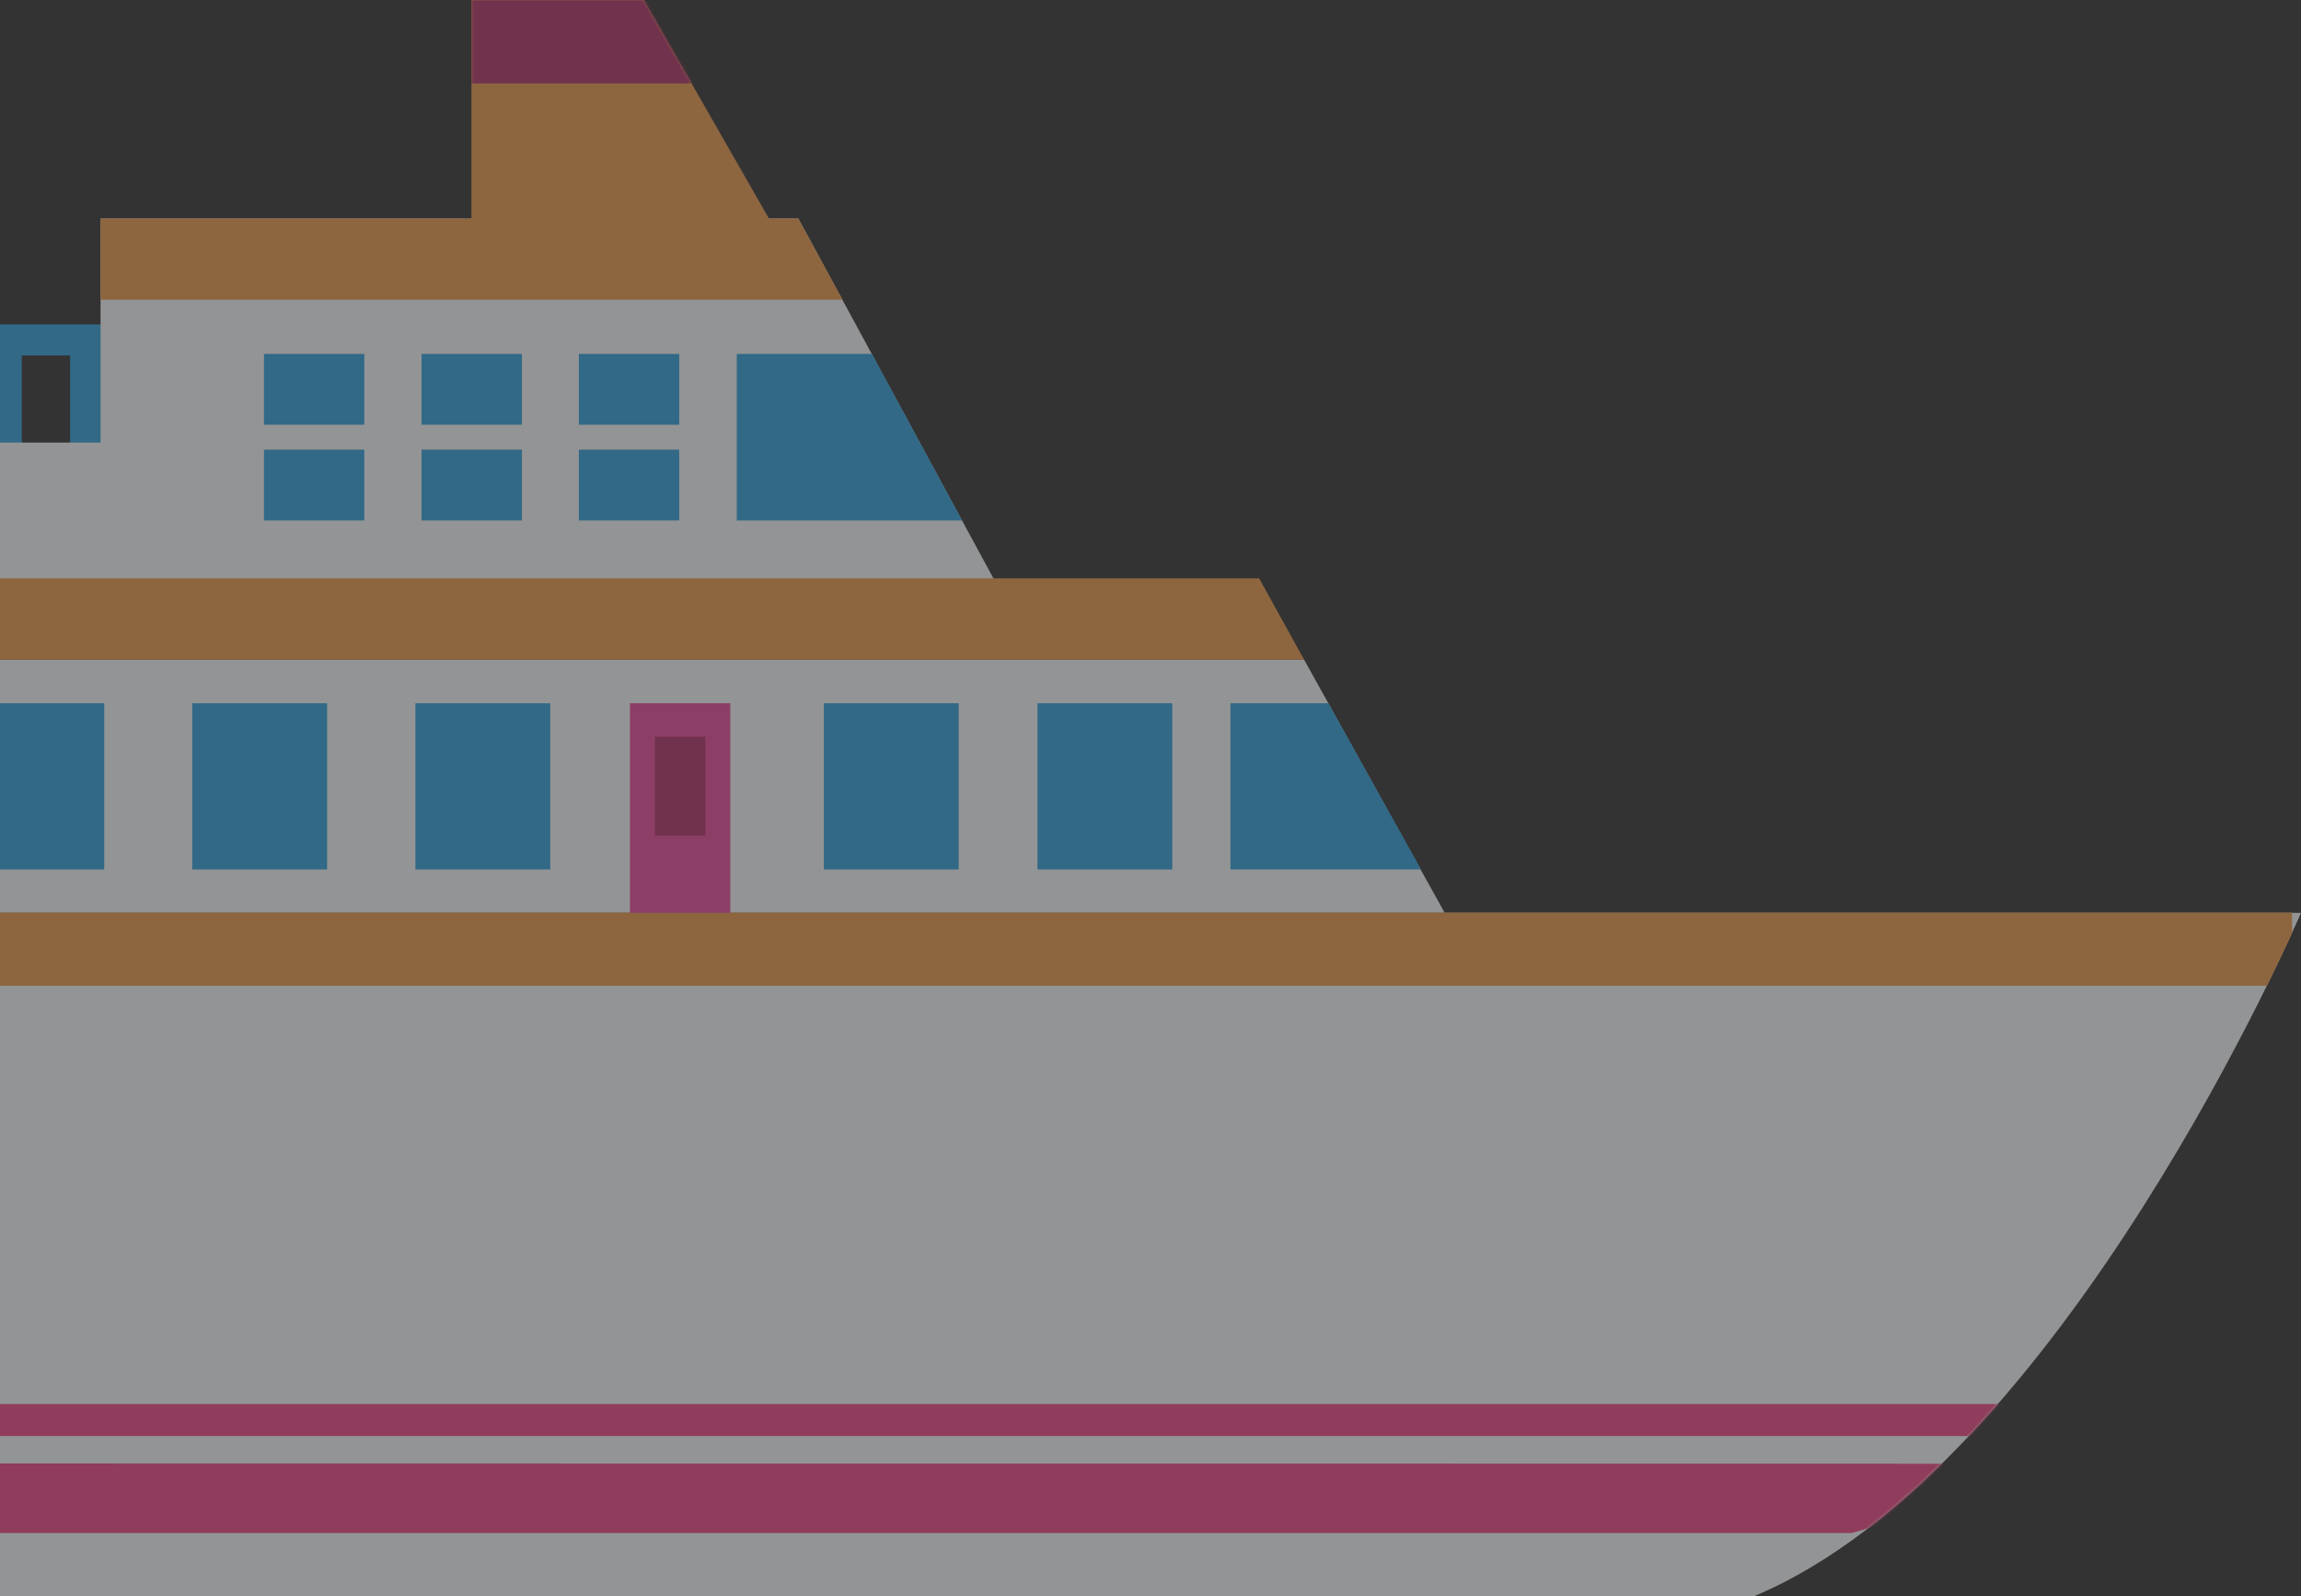 <svg width="865" height="600" viewBox="0 0 865 600" fill="none" xmlns="http://www.w3.org/2000/svg">
<rect x="0" y="0" width="865" height="600" fill="#333333" stroke="none"/>
<g opacity="0.5" clip-path="url(#clip0_62_2)">
<path d="M-549.772 121.944H39.418V224.913H-579.277L-549.656 121.944H-549.772ZM26.343 133.629H-539.589L-562.384 213.112H26.343V133.629Z" fill="#2FA0DA"/>
<path d="M865 343.155C865 343.155 775.904 551.061 659.501 600H-864.384L-947 343.155H865Z" fill="#F3F5F7"/>
<mask id="mask0_62_2" style="mask-type:luminance" maskUnits="userSpaceOnUse" x="-947" y="343" width="1812" height="257">
<path d="M865 343.155C865 343.155 775.904 551.061 659.501 600H-864.384L-947 343.155H865Z" fill="white"/>
</mask>
<g mask="url(#mask0_62_2)">
<path d="M765.375 550.251C742.812 565.87 721.984 568.647 696.181 576.283H-896.204L-916.337 550.02L765.375 550.251Z" fill="#EE4585"/>
<path d="M774.516 527.806C770.466 531.855 766.3 535.904 762.019 539.838H-902.799L-906.502 527.806" fill="#EE4585"/>
</g>
<path d="M300.109 82.144L377.519 224.913H37.798V82.144H300.109Z" fill="#F3F5F7"/>
<path d="M8.176 130.39H-4.899V192.171H8.176V130.39Z" fill="#2FA0DA"/>
<path d="M543.098 343.154L490.219 247.937H118.1H-662.703L-707.251 343.154H543.098Z" fill="#F3F5F7"/>
<path d="M861.644 350.791C859.446 355.534 856.322 362.245 852.156 370.575H-939.595L-947 343.039H861.644V350.675V350.791Z" fill="#E7994D"/>
<path d="M177.227 0V97.416H297.795L242.024 0H177.227Z" fill="#E7994D"/>
<mask id="mask1_62_2" style="mask-type:luminance" maskUnits="userSpaceOnUse" x="177" y="0" width="121" height="98">
<path d="M177.227 0V97.416H297.795L242.024 0H177.227Z" fill="white"/>
</mask>
<g mask="url(#mask1_62_2)">
<path d="M266.438 31.354L257.182 0H177.227V31.354H266.438Z" fill="#B03167"/>
</g>
<path d="M37.798 112.688V82.144H300.109L316.772 112.688H37.798Z" fill="#E7994D"/>
<path d="M39.417 166.371H-605.428V224.798H39.417V166.371Z" fill="#F3F5F7"/>
<path d="M490.219 247.937H-662.703L-650.67 217.393H473.326L490.219 247.937Z" fill="#E7994D"/>
<path d="M327.764 133.05H276.968V195.642H361.667L327.764 133.05Z" fill="#2FA0DA"/>
<path d="M440.696 264.366H390.015V326.842H440.696V264.366Z" fill="#2FA0DA"/>
<path d="M360.394 264.366H309.713V326.842H360.394V264.366Z" fill="#2FA0DA"/>
<path d="M274.538 264.366H236.817V343.155H274.538V264.366Z" fill="#E74A9A"/>
<path d="M265.165 276.977H246.189V314.115H265.165V276.977Z" fill="#B03167"/>
<path d="M255.33 133.05H217.609V159.66H255.33V133.05Z" fill="#2FA0DA"/>
<path d="M255.33 169.032H217.609V195.642H255.33V169.032Z" fill="#2FA0DA"/>
<path d="M196.203 133.05H158.482V159.66H196.203V133.05Z" fill="#2FA0DA"/>
<path d="M196.203 169.032H158.482V195.642H196.203V169.032Z" fill="#2FA0DA"/>
<path d="M136.96 133.05H99.239V159.66H136.96V133.05Z" fill="#2FA0DA"/>
<path d="M136.96 169.032H99.239V195.642H136.96V169.032Z" fill="#2FA0DA"/>
<path d="M206.848 264.366H156.168V326.842H206.848V264.366Z" fill="#2FA0DA"/>
<path d="M122.959 264.366H72.279V326.842H122.959V264.366Z" fill="#2FA0DA"/>
<path d="M39.186 264.366H-11.494V326.842H39.186V264.366Z" fill="#2FA0DA"/>
<path d="M499.36 264.366H462.565V326.842H534.188L499.36 264.366Z" fill="#2FA0DA"/>
</g>
<defs>
<clipPath id="clip0_62_2">
<rect width="865" height="600" fill="white"/>
</clipPath>
</defs>
</svg>

